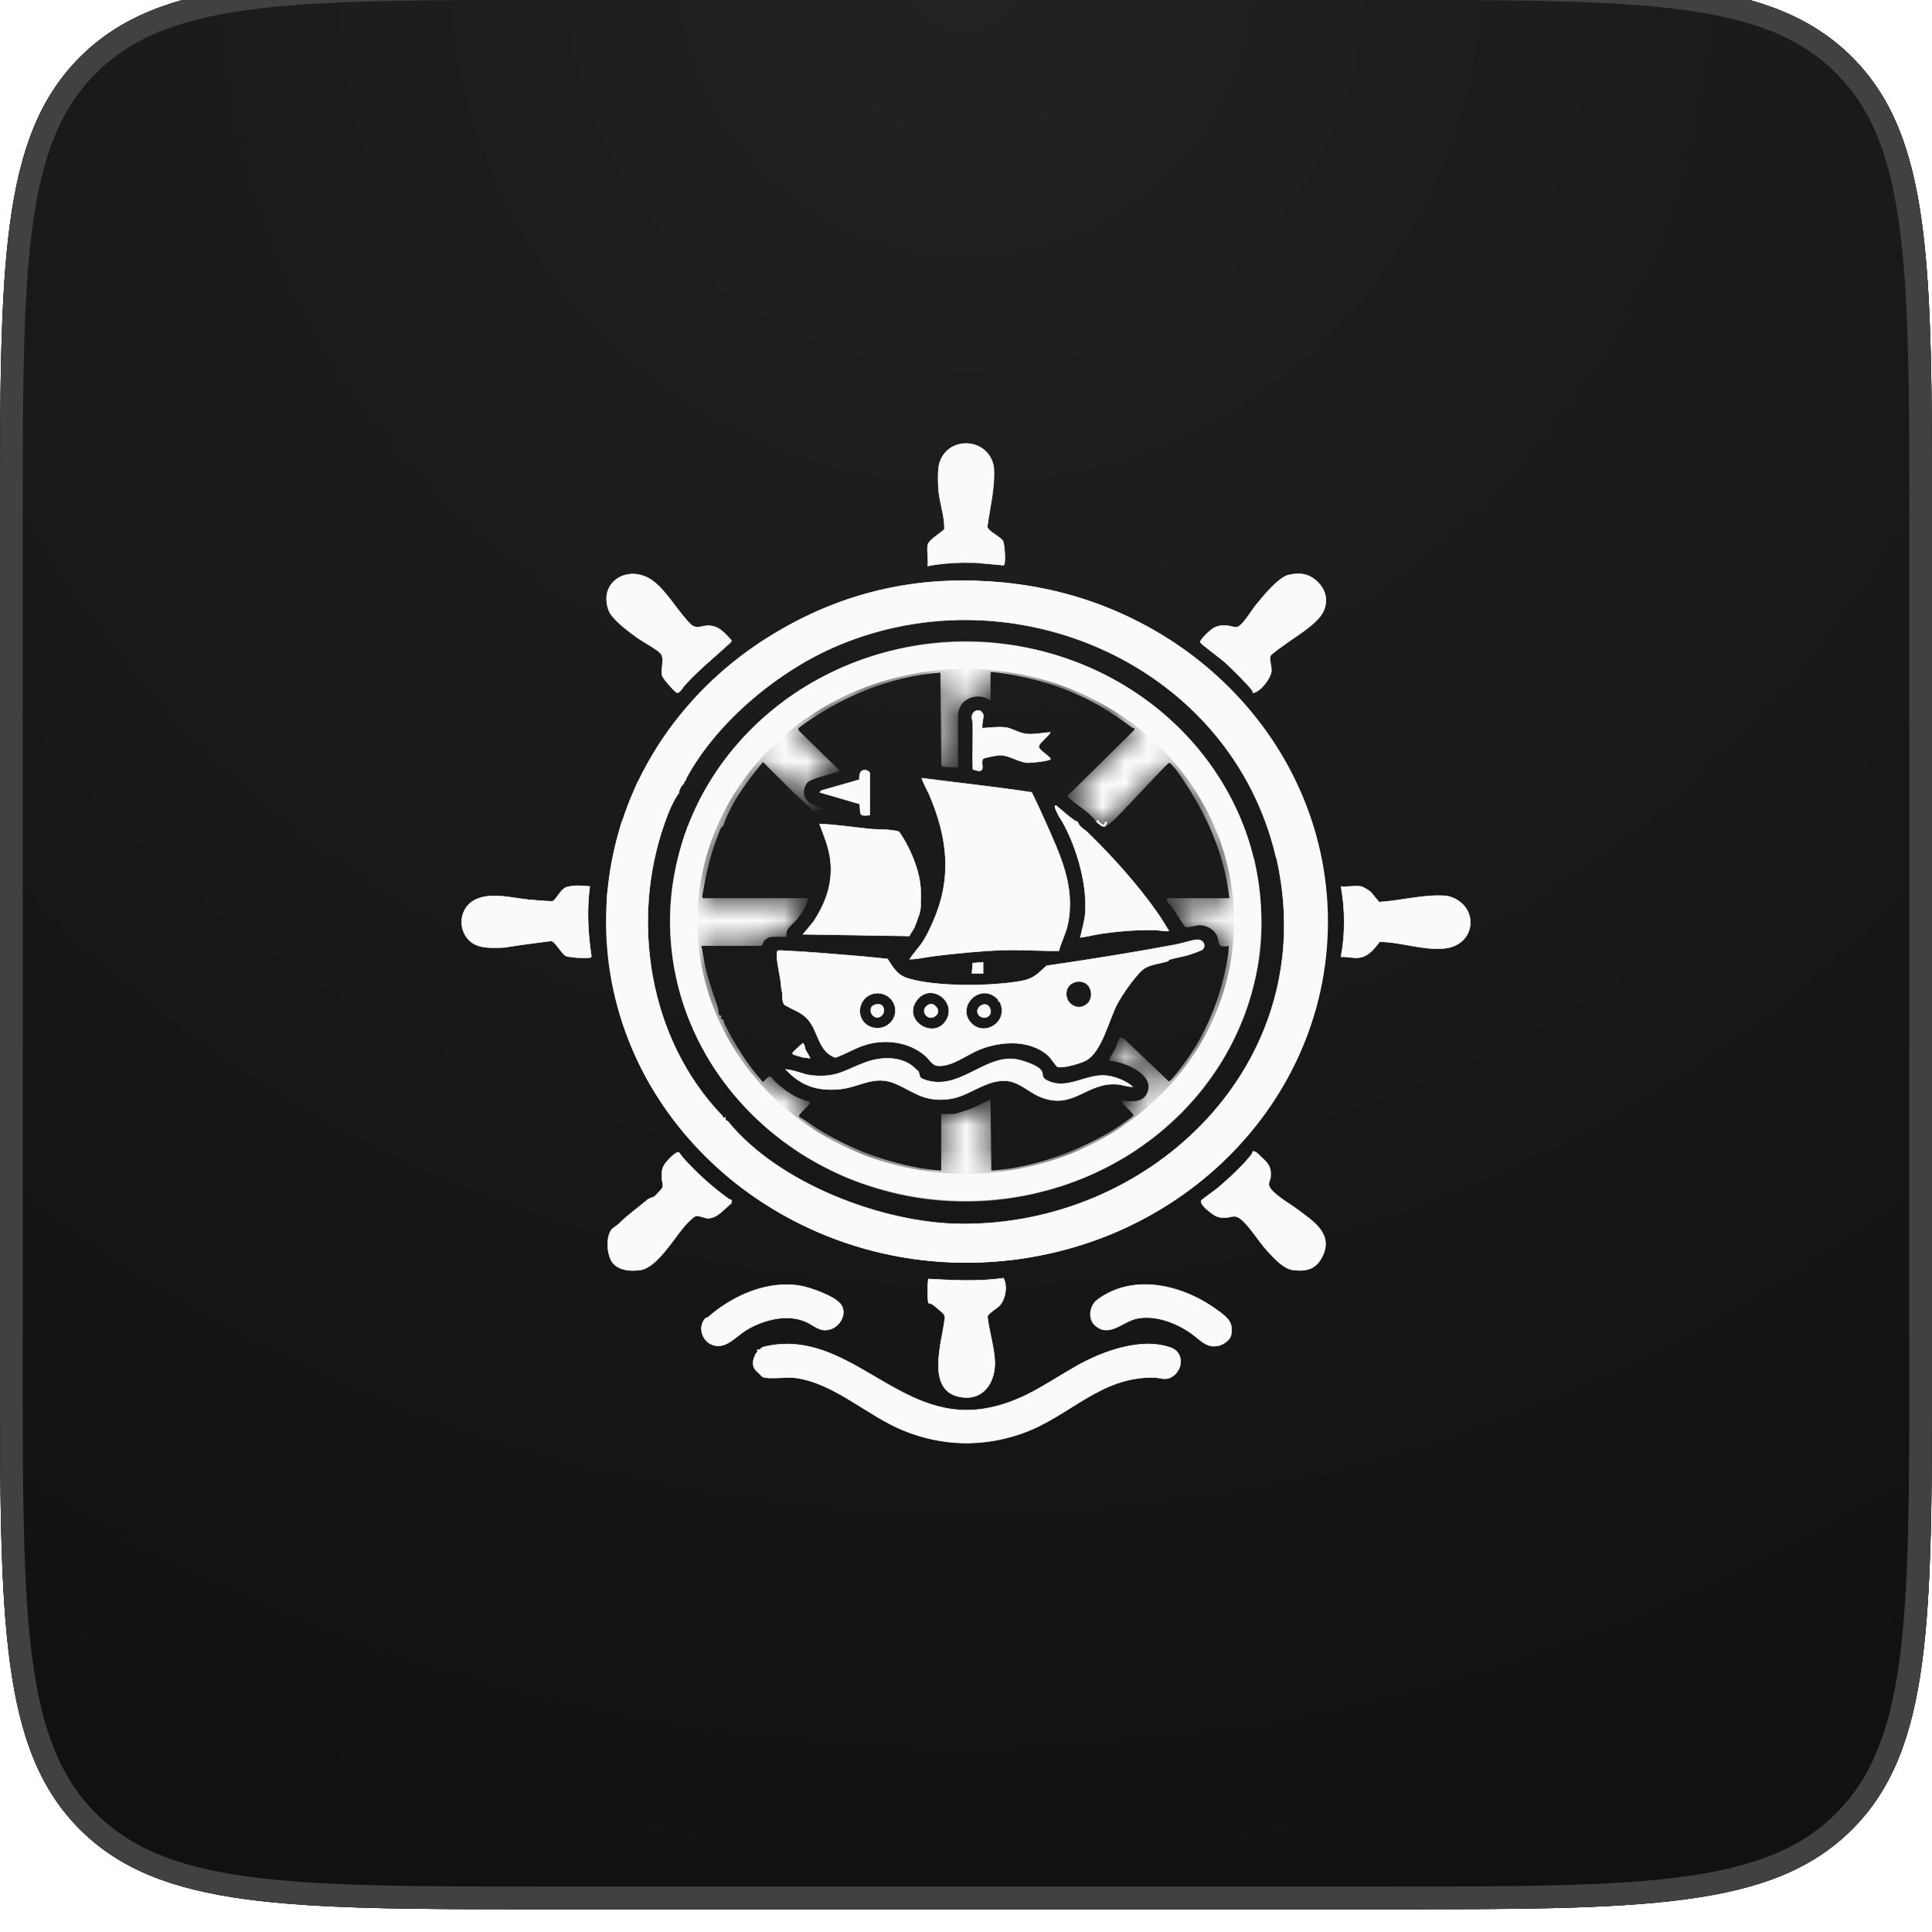 <svg width="85" height="85" viewBox="0 0 85 85" fill="none" xmlns="http://www.w3.org/2000/svg">
<g filter="url(#filter0_i_448_8062)">
<path d="M0 24C0 12.686 0 7.029 3.515 3.515C7.029 0 12.686 0 24 0H61C72.314 0 77.971 0 81.485 3.515C85 7.029 85 12.686 85 24V61C85 72.314 85 77.971 81.485 81.485C77.971 85 72.314 85 61 85H24C12.686 85 7.029 85 3.515 81.485C0 77.971 0 72.314 0 61V24Z" fill="#222222"/>
<path d="M0 24C0 12.686 0 7.029 3.515 3.515C7.029 0 12.686 0 24 0H61C72.314 0 77.971 0 81.485 3.515C85 7.029 85 12.686 85 24V61C85 72.314 85 77.971 81.485 81.485C77.971 85 72.314 85 61 85H24C12.686 85 7.029 85 3.515 81.485C0 77.971 0 72.314 0 61V24Z" fill="url(#paint0_radial_448_8062)"/>
<path d="M24 0.5H61C66.671 0.5 70.874 0.501 74.101 0.935C77.313 1.366 79.483 2.219 81.132 3.868C82.781 5.517 83.633 7.687 84.065 10.899C84.499 14.126 84.5 18.329 84.5 24V61C84.5 66.671 84.499 70.874 84.065 74.101C83.633 77.313 82.781 79.483 81.132 81.132C79.483 82.781 77.313 83.633 74.101 84.065C70.874 84.499 66.671 84.5 61 84.5H24C18.329 84.5 14.126 84.499 10.899 84.065C7.687 83.633 5.517 82.781 3.868 81.132C2.219 79.483 1.366 77.313 0.935 74.101C0.501 70.874 0.5 66.671 0.5 61V24C0.5 18.329 0.501 14.126 0.935 10.899C1.366 7.687 2.219 5.517 3.868 3.868C5.517 2.219 7.687 1.366 10.899 0.935C13.319 0.609 16.289 0.527 20.015 0.507L24 0.5Z" stroke="#414141"/>
<g style="mix-blend-mode:soft-light">
<path d="M40.066 26.706C43.031 26.278 46.553 26.731 49.277 27.989C52.738 29.586 55.501 32.437 57.107 35.854C57.111 35.861 57.112 35.872 57.113 35.886C57.114 35.9 57.114 35.916 57.116 35.932C57.119 35.948 57.124 35.964 57.136 35.978C57.146 35.99 57.16 35.998 57.18 36.003C57.179 36.013 57.179 36.023 57.18 36.033C57.181 36.054 57.191 36.072 57.2 36.084C57.204 36.09 57.209 36.096 57.212 36.1C57.215 36.104 57.216 36.107 57.217 36.108V36.109C57.243 36.215 57.279 36.281 57.313 36.334C57.348 36.386 57.38 36.424 57.4 36.476C57.411 36.502 57.422 36.539 57.434 36.578C57.447 36.616 57.46 36.658 57.474 36.696V36.697C57.479 36.71 57.482 36.73 57.487 36.755C57.492 36.781 57.498 36.811 57.51 36.843C57.683 37.32 57.894 37.917 57.949 38.416C57.951 38.431 57.951 38.446 57.95 38.461C57.949 38.477 57.948 38.494 57.948 38.51C57.949 38.542 57.958 38.573 57.985 38.601V38.671C57.984 38.693 57.982 38.716 57.98 38.736C57.979 38.756 57.979 38.776 57.982 38.791C57.986 38.807 57.995 38.821 58.011 38.829C58.023 38.834 58.039 38.835 58.059 38.831V39.04C58.061 39.07 58.067 39.168 58.074 39.258C58.078 39.304 58.082 39.348 58.086 39.382C58.088 39.399 58.089 39.413 58.091 39.424C58.092 39.43 58.093 39.434 58.094 39.438C58.094 39.44 58.095 39.441 58.096 39.443C58.096 39.444 58.096 39.447 58.098 39.449C58.1 39.451 58.103 39.453 58.104 39.454C58.106 39.454 58.108 39.454 58.109 39.455C58.112 39.455 58.115 39.456 58.118 39.456C58.124 39.456 58.133 39.454 58.141 39.454C58.149 39.453 58.157 39.453 58.164 39.453C58.166 39.453 58.167 39.453 58.169 39.453C58.171 39.497 58.172 39.543 58.171 39.588C58.17 39.637 58.168 39.687 58.169 39.736C58.169 39.754 58.169 39.772 58.168 39.791C58.167 39.811 58.165 39.831 58.166 39.85C58.168 39.887 58.177 39.924 58.205 39.958C58.204 39.975 58.205 39.993 58.205 40.01L58.206 40.065C58.204 40.12 58.192 40.223 58.196 40.306C58.198 40.348 58.205 40.386 58.219 40.413C58.226 40.426 58.236 40.437 58.249 40.443C58.258 40.447 58.268 40.447 58.279 40.445V40.649C58.265 40.671 58.253 40.702 58.245 40.736C58.236 40.771 58.231 40.809 58.231 40.844C58.232 40.879 58.238 40.912 58.253 40.934C58.261 40.945 58.272 40.953 58.285 40.958C58.295 40.96 58.304 40.958 58.315 40.956C58.325 41.349 58.32 41.75 58.315 42.144C58.28 42.141 58.257 42.148 58.243 42.169C58.229 42.19 58.23 42.221 58.235 42.251C58.241 42.281 58.251 42.315 58.261 42.344C58.265 42.359 58.27 42.373 58.273 42.384C58.277 42.396 58.279 42.406 58.279 42.413C58.281 42.436 58.281 42.461 58.28 42.485C58.28 42.505 58.279 42.525 58.279 42.545C58.257 42.542 58.24 42.544 58.227 42.549C58.211 42.557 58.205 42.57 58.202 42.585C58.2 42.6 58.2 42.617 58.202 42.633L58.206 42.685C58.199 42.902 58.179 43.111 58.169 43.328V43.682C58.148 43.678 58.131 43.679 58.118 43.688C58.102 43.699 58.094 43.718 58.091 43.738C58.087 43.758 58.088 43.783 58.09 43.807L58.096 43.879V43.948C58.073 43.97 58.064 43.994 58.06 44.019C58.059 44.032 58.059 44.046 58.059 44.059V44.098C58.032 44.824 57.736 45.799 57.346 46.748C56.956 47.696 56.473 48.617 56.075 49.236C50.69 57.609 38.798 59.024 31.496 52.264C28.54 49.528 26.942 46.221 26.743 42.172C26.738 42.061 26.722 41.59 26.716 41.138C26.712 40.912 26.711 40.691 26.715 40.521C26.717 40.436 26.719 40.365 26.724 40.312C26.726 40.286 26.729 40.264 26.731 40.248C26.733 40.24 26.734 40.234 26.735 40.229C26.737 40.224 26.738 40.221 26.738 40.22L26.74 40.222L26.741 40.215L26.851 39.334H26.852L26.852 39.333C26.968 38.632 27.146 37.872 27.362 37.143C27.383 37.147 27.399 37.147 27.412 37.142C27.428 37.136 27.436 37.123 27.44 37.11C27.445 37.097 27.446 37.082 27.447 37.068C27.449 37.053 27.451 37.038 27.455 37.025C27.511 36.855 27.564 36.68 27.621 36.512C27.747 36.146 27.898 35.771 28.064 35.406C28.078 35.377 28.097 35.347 28.12 35.315C28.143 35.283 28.169 35.248 28.192 35.212C28.239 35.142 28.28 35.064 28.281 34.975C28.295 34.97 28.307 34.966 28.315 34.958C28.325 34.948 28.332 34.936 28.336 34.924C28.34 34.913 28.342 34.901 28.345 34.891C28.347 34.881 28.35 34.872 28.354 34.865C28.386 34.803 28.427 34.744 28.464 34.682C31.007 30.403 35.099 27.425 40.066 26.706ZM56.14 38.705C54.165 30.299 44.681 26.087 36.844 29.405C34.259 30.499 31.556 32.73 30.203 35.219C30.192 35.24 30.186 35.262 30.182 35.282C30.177 35.302 30.173 35.318 30.167 35.33C30.166 35.33 30.165 35.332 30.162 35.335C30.159 35.338 30.154 35.341 30.149 35.345C30.14 35.353 30.127 35.363 30.116 35.376C30.105 35.388 30.095 35.402 30.09 35.42C30.085 35.437 30.085 35.455 30.091 35.476C30.066 35.489 30.041 35.51 30.018 35.536C29.993 35.564 29.97 35.6 29.949 35.636C29.909 35.709 29.879 35.79 29.872 35.846C29.871 35.854 29.872 35.862 29.873 35.868C29.873 35.872 29.873 35.876 29.873 35.878C29.595 36.258 29.408 36.736 29.249 37.18C27.707 41.5 28.545 46.727 31.765 50.077C31.783 50.095 31.792 50.113 31.799 50.128C31.802 50.136 31.805 50.142 31.808 50.149C31.81 50.155 31.814 50.162 31.817 50.167C31.821 50.173 31.826 50.178 31.834 50.181C31.841 50.184 31.849 50.183 31.858 50.182C31.873 50.18 31.893 50.171 31.921 50.16C31.914 50.192 31.912 50.218 31.916 50.238C31.921 50.262 31.933 50.278 31.947 50.29C31.961 50.301 31.979 50.309 31.994 50.318C32.01 50.327 32.025 50.336 32.037 50.351C33.14 51.711 34.843 52.829 36.699 53.61C38.556 54.391 40.568 54.836 42.289 54.849C50.436 54.912 57.605 48.212 56.359 39.805C56.306 39.446 56.256 39.169 56.177 38.814C56.171 38.789 56.162 38.768 56.155 38.749L56.14 38.705Z" fill="#FAFAFA" stroke="#FAFAFA" stroke-width="0.023"/>
<path d="M49.362 60.282C50.094 60.101 50.85 60.058 51.505 60.29C51.807 60.396 51.945 60.646 51.943 60.906C51.94 61.166 51.798 61.437 51.537 61.585C51.404 61.661 51.289 61.669 51.173 61.657C51.115 61.651 51.056 61.639 50.993 61.628C50.931 61.618 50.866 61.608 50.795 61.606C49.619 61.569 48.685 61.995 47.791 62.521C46.897 63.048 46.042 63.675 45.017 64.043C43.263 64.675 41.471 64.632 39.748 63.933C38.958 63.613 38.199 63.092 37.421 62.622C36.644 62.151 35.849 61.732 34.987 61.618C34.805 61.594 34.517 61.611 34.24 61.622C34.102 61.627 33.966 61.63 33.848 61.626C33.729 61.621 33.629 61.608 33.561 61.581C33.56 61.581 33.559 61.58 33.556 61.578C33.553 61.575 33.548 61.572 33.543 61.568C33.533 61.559 33.519 61.546 33.502 61.531C33.47 61.501 33.428 61.462 33.387 61.421C33.346 61.381 33.304 61.34 33.272 61.307C33.256 61.291 33.242 61.276 33.232 61.265C33.221 61.253 33.215 61.245 33.213 61.242C33.141 61.121 33.123 61.017 33.135 60.915C33.147 60.811 33.188 60.707 33.237 60.584C33.245 60.564 33.264 60.546 33.283 60.527C33.302 60.508 33.323 60.487 33.329 60.459H33.33C33.332 60.45 33.33 60.44 33.327 60.43C33.325 60.42 33.32 60.41 33.316 60.401C33.312 60.392 33.309 60.386 33.306 60.38C33.307 60.38 33.309 60.38 33.311 60.38C33.319 60.381 33.331 60.382 33.343 60.383C33.355 60.385 33.368 60.386 33.38 60.386C33.392 60.386 33.405 60.384 33.415 60.38C33.427 60.376 33.438 60.367 33.447 60.357C33.458 60.347 33.468 60.334 33.483 60.322C33.511 60.297 33.553 60.268 33.622 60.252C35.463 59.817 36.925 60.648 38.404 61.515C39.883 62.382 41.378 63.285 43.279 62.981C44.914 62.72 45.986 61.882 47.361 61.1C47.921 60.782 48.629 60.463 49.362 60.282Z" fill="#FAFAFA" stroke="#FAFAFA" stroke-width="0.023"/>
<path d="M55.236 51.685C55.282 51.706 55.324 51.742 55.363 51.781C55.394 51.812 55.427 51.846 55.458 51.877H55.455L55.478 51.896C55.633 52.032 55.749 52.146 55.822 52.282C55.894 52.417 55.922 52.575 55.898 52.8C55.892 52.856 55.87 52.909 55.852 52.963C55.834 53.017 55.819 53.071 55.825 53.128C55.829 53.171 55.848 53.217 55.877 53.263C55.907 53.31 55.947 53.358 55.995 53.408C56.09 53.506 56.218 53.609 56.352 53.708C56.486 53.806 56.627 53.9 56.751 53.983C56.876 54.066 56.982 54.136 57.047 54.186C57.386 54.443 57.789 54.707 58.049 55.033C58.179 55.195 58.274 55.372 58.307 55.57C58.34 55.767 58.313 55.986 58.199 56.233C58.062 56.527 57.891 56.706 57.677 56.802C57.462 56.899 57.202 56.913 56.885 56.873C56.673 56.845 56.457 56.708 56.257 56.538C56.058 56.367 55.877 56.165 55.735 56.008C55.563 55.82 55.371 55.551 55.176 55.294C54.982 55.036 54.785 54.789 54.604 54.644C54.528 54.584 54.465 54.548 54.407 54.53C54.348 54.511 54.296 54.51 54.243 54.516C54.192 54.522 54.139 54.535 54.08 54.547C54.021 54.559 53.955 54.57 53.874 54.571C53.73 54.572 53.625 54.554 53.53 54.515C53.434 54.477 53.347 54.416 53.24 54.331C53.185 54.288 53.066 54.194 52.972 54.091C52.925 54.04 52.885 53.987 52.863 53.939C52.84 53.89 52.837 53.848 52.857 53.815C52.858 53.813 52.862 53.81 52.868 53.804C52.873 53.799 52.881 53.792 52.89 53.784C52.909 53.768 52.934 53.747 52.964 53.724C53.025 53.678 53.104 53.619 53.185 53.559C53.347 53.44 53.521 53.314 53.578 53.266C54.046 52.869 54.722 52.251 55.076 51.774C55.092 51.752 55.099 51.729 55.104 51.709C55.105 51.705 55.106 51.7 55.107 51.696C55.108 51.691 55.109 51.687 55.11 51.683C55.112 51.675 55.113 51.669 55.116 51.665C55.118 51.66 55.12 51.657 55.123 51.656C55.127 51.654 55.133 51.653 55.142 51.654C55.16 51.655 55.19 51.664 55.236 51.685Z" fill="#FAFAFA" stroke="#FAFAFA" stroke-width="0.023"/>
<path d="M59.785 39.989L59.883 40.001H59.884L59.964 40.032C59.999 40.049 60.039 40.07 60.08 40.093C60.16 40.139 60.238 40.19 60.271 40.218C60.337 40.275 60.404 40.358 60.472 40.445C60.54 40.53 60.608 40.619 60.674 40.685L60.67 40.689L60.683 40.688C61.18 40.658 61.679 40.568 62.178 40.497C62.677 40.427 63.176 40.374 63.678 40.42V40.421C64.39 40.592 64.72 41.138 64.687 41.656C64.653 42.173 64.257 42.664 63.513 42.728C63.051 42.767 62.579 42.696 62.107 42.614C61.635 42.531 61.162 42.437 60.7 42.434V42.426L60.691 42.439C60.455 42.752 60.192 43.09 59.776 43.133C59.645 43.147 59.514 43.134 59.383 43.119C59.257 43.105 59.129 43.089 59 43.094C59.191 42.075 59.18 41.02 59 40.002C59.132 40.017 59.29 40.006 59.444 39.996C59.564 39.989 59.682 39.983 59.785 39.989Z" fill="#FAFAFA" stroke="#FAFAFA" stroke-width="0.023"/>
<path d="M44.15 57.234C44.24 57.402 44.264 57.632 44.231 57.856C44.198 58.083 44.107 58.302 43.974 58.443C43.948 58.471 43.904 58.507 43.851 58.547C43.799 58.586 43.738 58.629 43.681 58.673C43.623 58.717 43.567 58.762 43.524 58.805C43.503 58.826 43.484 58.846 43.471 58.866C43.457 58.886 43.447 58.906 43.443 58.925H43.442L43.443 58.929C43.48 59.238 43.55 59.561 43.616 59.882C43.682 60.203 43.744 60.523 43.764 60.83C43.795 61.325 43.663 61.794 43.389 62.105C43.115 62.415 42.698 62.57 42.156 62.44C41.799 62.355 41.578 62.158 41.448 61.895C41.318 61.633 41.279 61.303 41.289 60.952C41.298 60.601 41.356 60.229 41.419 59.883C41.45 59.71 41.483 59.543 41.511 59.388L41.576 58.966V58.963C41.567 58.883 41.53 58.823 41.476 58.767C41.452 58.74 41.352 58.653 41.252 58.568C41.151 58.484 41.047 58.4 41.016 58.38C40.982 58.359 40.944 58.353 40.913 58.349C40.897 58.346 40.884 58.344 40.873 58.34C40.862 58.336 40.855 58.331 40.851 58.325C40.849 58.321 40.846 58.312 40.843 58.301C40.84 58.289 40.837 58.275 40.835 58.258C40.83 58.224 40.825 58.179 40.822 58.129C40.816 58.028 40.813 57.902 40.813 57.777C40.814 57.653 40.818 57.529 40.825 57.435C40.829 57.387 40.833 57.347 40.839 57.317C40.841 57.303 40.845 57.291 40.847 57.282C40.849 57.277 40.851 57.273 40.852 57.27C41.952 57.33 43.051 57.39 44.15 57.234Z" fill="#FAFAFA" stroke="#FAFAFA" stroke-width="0.023"/>
<path d="M29.87 51.7C29.99 51.871 30.133 52.036 30.277 52.186C30.855 52.79 31.381 53.256 32.059 53.746C32.084 53.764 32.11 53.772 32.131 53.779C32.141 53.782 32.15 53.785 32.158 53.788C32.166 53.791 32.172 53.794 32.177 53.797C32.182 53.801 32.186 53.805 32.188 53.811C32.191 53.817 32.192 53.825 32.192 53.836C32.191 53.86 32.183 53.895 32.166 53.948C32.091 54.005 32.016 54.076 31.939 54.147C31.861 54.219 31.782 54.293 31.699 54.36C31.533 54.494 31.354 54.598 31.148 54.597C31.116 54.597 31.077 54.59 31.034 54.58C30.991 54.569 30.944 54.555 30.897 54.541C30.85 54.528 30.803 54.514 30.759 54.505C30.714 54.496 30.672 54.491 30.635 54.495C30.618 54.496 30.599 54.504 30.578 54.515C30.557 54.526 30.534 54.541 30.509 54.559C30.461 54.595 30.408 54.643 30.355 54.694C30.25 54.795 30.148 54.908 30.102 54.961C29.988 55.093 29.856 55.272 29.71 55.468C29.564 55.664 29.404 55.878 29.236 56.078C29.068 56.278 28.892 56.464 28.713 56.607C28.534 56.75 28.352 56.848 28.174 56.873C27.774 56.931 27.317 56.906 27.014 56.623C26.936 56.549 26.872 56.437 26.826 56.304C26.779 56.172 26.75 56.019 26.74 55.865C26.73 55.711 26.74 55.556 26.77 55.419C26.8 55.282 26.851 55.163 26.922 55.081C26.952 55.047 27.002 55.012 27.055 54.976C27.108 54.94 27.164 54.903 27.202 54.866C27.619 54.451 28.004 54.189 28.444 53.818C28.516 53.757 28.576 53.728 28.633 53.708C28.689 53.687 28.744 53.672 28.802 53.638C28.804 53.637 28.807 53.634 28.81 53.631C28.814 53.628 28.818 53.624 28.823 53.619C28.833 53.609 28.846 53.595 28.861 53.58C28.891 53.548 28.93 53.507 28.968 53.465C29.005 53.424 29.043 53.382 29.072 53.349C29.086 53.333 29.099 53.319 29.108 53.308C29.113 53.303 29.117 53.298 29.12 53.294C29.122 53.291 29.124 53.288 29.126 53.286C29.17 53.209 29.17 53.142 29.159 53.076C29.153 53.043 29.145 53.01 29.138 52.978C29.131 52.945 29.125 52.911 29.125 52.876C29.121 52.732 29.114 52.619 29.131 52.512C29.147 52.406 29.184 52.304 29.27 52.185C29.308 52.132 29.43 51.991 29.557 51.873C29.621 51.815 29.686 51.762 29.743 51.729C29.771 51.712 29.798 51.702 29.82 51.697C29.841 51.692 29.857 51.693 29.87 51.7Z" fill="#FAFAFA" stroke="#FAFAFA" stroke-width="0.023"/>
<path d="M24.974 40.019C25.284 39.94 25.631 39.968 25.948 40C25.811 41.024 25.865 42.064 26.019 43.082C26.012 43.101 26.003 43.111 25.99 43.117C25.977 43.124 25.961 43.128 25.941 43.132C25.851 43.147 25.631 43.147 25.411 43.133C25.302 43.126 25.192 43.115 25.101 43.102C25.009 43.09 24.934 43.074 24.895 43.057C24.853 43.038 24.803 42.99 24.748 42.927C24.693 42.863 24.634 42.785 24.575 42.709C24.517 42.633 24.459 42.558 24.405 42.501C24.379 42.472 24.352 42.449 24.327 42.431C24.303 42.413 24.279 42.401 24.256 42.398V42.397L24.253 42.398C23.619 42.476 22.983 42.559 22.353 42.658C22.268 42.672 22.232 42.679 22.194 42.683C22.155 42.687 22.115 42.688 22.023 42.69C21.752 42.695 21.475 42.705 21.22 42.656C20.965 42.607 20.733 42.498 20.552 42.268C20.141 41.745 20.268 40.949 20.848 40.617C21.221 40.403 21.686 40.392 22.164 40.438C22.403 40.462 22.645 40.5 22.879 40.534C22.996 40.551 23.112 40.567 23.225 40.58L23.552 40.607C23.657 40.616 23.7 40.621 23.722 40.624C23.733 40.625 23.739 40.626 23.744 40.626C23.75 40.626 23.755 40.626 23.763 40.625C23.779 40.624 23.804 40.627 23.83 40.63C23.855 40.633 23.882 40.635 23.902 40.634V40.635C24.058 40.646 24.031 40.648 24.137 40.648C24.16 40.648 24.187 40.65 24.214 40.652C24.241 40.654 24.269 40.656 24.293 40.653C24.325 40.65 24.343 40.643 24.352 40.634C24.357 40.629 24.359 40.624 24.36 40.619V40.618C24.411 40.572 24.458 40.517 24.502 40.458C24.548 40.398 24.59 40.335 24.637 40.275C24.729 40.157 24.83 40.055 24.973 40.019H24.974Z" fill="#FAFAFA" stroke="#FAFAFA" stroke-width="0.023"/>
<path d="M48.282 58.182C49.926 56.966 52.148 57.572 53.65 58.71L53.662 58.719V58.718C53.845 58.857 53.993 58.977 54.084 59.126C54.177 59.276 54.213 59.457 54.166 59.718C54.146 59.832 54.068 59.937 53.966 60.021C53.865 60.105 53.742 60.168 53.635 60.197C53.362 60.27 53.151 60.203 52.959 60.083C52.863 60.023 52.772 59.95 52.679 59.874C52.587 59.798 52.493 59.719 52.393 59.65C51.733 59.194 50.812 58.833 49.997 59.014C49.84 59.049 49.685 59.121 49.533 59.199C49.38 59.277 49.228 59.362 49.077 59.425C48.925 59.487 48.774 59.527 48.623 59.515C48.473 59.504 48.321 59.441 48.166 59.298C48.008 59.15 47.953 58.933 47.98 58.721C48.007 58.51 48.116 58.305 48.282 58.182Z" fill="#FAFAFA" stroke="#FAFAFA" stroke-width="0.023"/>
<path d="M31.154 58.951C32.216 58.015 33.755 57.322 35.206 57.569C35.428 57.607 35.817 57.723 36.181 57.877C36.364 57.953 36.54 58.04 36.686 58.13C36.832 58.221 36.947 58.316 37.009 58.41L37.016 58.419C37.132 58.601 37.126 58.817 37.045 59.008C36.962 59.203 36.8 59.371 36.612 59.451C36.352 59.56 36.157 59.523 35.972 59.436C35.88 59.393 35.79 59.337 35.696 59.281C35.602 59.225 35.503 59.169 35.393 59.126C34.576 58.8 33.553 59.076 32.83 59.519C32.707 59.594 32.586 59.689 32.465 59.785C32.343 59.88 32.221 59.976 32.094 60.053C31.842 60.207 31.575 60.284 31.269 60.134C31.066 60.035 30.928 59.838 30.88 59.623C30.831 59.409 30.873 59.179 31.026 59.011C31.041 58.995 31.061 58.988 31.085 58.981C31.107 58.975 31.133 58.969 31.154 58.951Z" fill="#FAFAFA" stroke="#FAFAFA" stroke-width="0.023"/>
<path d="M56.702 26.295C56.966 26.234 57.2 26.225 57.413 26.279C57.627 26.333 57.82 26.449 58.004 26.64L58.013 26.649C58.352 27.008 58.436 27.482 58.202 27.937C58.072 28.189 57.792 28.442 57.487 28.675C57.334 28.791 57.175 28.901 57.026 29.004C56.877 29.106 56.737 29.201 56.623 29.284C56.559 29.331 56.39 29.448 56.233 29.564C56.154 29.622 56.077 29.682 56.017 29.731C55.987 29.756 55.96 29.778 55.94 29.798C55.92 29.817 55.904 29.834 55.897 29.847C55.877 29.882 55.871 29.929 55.872 29.981C55.874 30.034 55.883 30.094 55.894 30.156C55.915 30.281 55.944 30.413 55.936 30.515C55.924 30.676 55.812 30.893 55.663 31.082C55.59 31.176 55.507 31.263 55.424 31.331C55.341 31.399 55.259 31.448 55.184 31.468C55.151 31.478 55.133 31.479 55.123 31.477C55.119 31.476 55.117 31.474 55.117 31.473C55.116 31.472 55.115 31.47 55.115 31.466C55.114 31.461 55.114 31.456 55.115 31.45C55.115 31.444 55.116 31.437 55.116 31.429C55.115 31.415 55.112 31.398 55.101 31.383C54.86 31.066 54.244 30.469 53.937 30.177C53.859 30.103 53.58 29.889 53.319 29.685C53.188 29.584 53.062 29.484 52.967 29.406C52.92 29.367 52.88 29.334 52.852 29.307C52.838 29.294 52.826 29.283 52.819 29.274C52.815 29.27 52.812 29.266 52.81 29.263C52.809 29.262 52.808 29.26 52.808 29.259V29.238C52.81 29.23 52.813 29.221 52.818 29.21C52.827 29.188 52.842 29.162 52.863 29.134C52.903 29.077 52.962 29.011 53.026 28.946C53.153 28.817 53.297 28.693 53.353 28.659C53.461 28.593 53.556 28.556 53.655 28.538C53.754 28.519 53.858 28.52 53.985 28.527C54.045 28.531 54.12 28.549 54.194 28.566C54.267 28.583 54.339 28.6 54.39 28.597C54.423 28.596 54.458 28.582 54.493 28.56C54.529 28.538 54.567 28.508 54.606 28.471C54.683 28.398 54.764 28.299 54.842 28.196C54.92 28.093 54.995 27.983 55.061 27.888C55.127 27.793 55.182 27.712 55.221 27.664C55.378 27.47 55.631 27.154 55.904 26.874C56.04 26.733 56.181 26.602 56.318 26.499C56.454 26.396 56.585 26.321 56.702 26.295Z" fill="#FAFAFA" stroke="#FAFAFA" stroke-width="0.023"/>
<path d="M41.329 21.389C41.685 20.177 43.395 20.25 43.695 21.427L43.72 21.544C43.752 21.987 43.711 22.425 43.647 22.862C43.614 23.08 43.577 23.299 43.539 23.517C43.502 23.735 43.466 23.953 43.436 24.171H43.435L43.436 24.174C43.438 24.2 43.451 24.227 43.47 24.253C43.489 24.28 43.514 24.308 43.544 24.335C43.605 24.39 43.684 24.448 43.765 24.504C43.846 24.561 43.928 24.617 43.995 24.67C44.029 24.696 44.058 24.722 44.081 24.745C44.105 24.769 44.121 24.792 44.13 24.812C44.138 24.83 44.146 24.859 44.154 24.898C44.162 24.936 44.17 24.984 44.177 25.036C44.191 25.141 44.202 25.267 44.207 25.389C44.212 25.511 44.211 25.63 44.202 25.719C44.198 25.764 44.191 25.801 44.182 25.827C44.177 25.84 44.173 25.851 44.168 25.858C44.164 25.864 44.159 25.866 44.155 25.867L42.917 25.755L42.385 25.75C41.859 25.757 41.339 25.799 40.819 25.901C40.834 25.763 40.824 25.601 40.814 25.442C40.803 25.276 40.794 25.113 40.818 24.982L40.826 24.984L40.819 24.976C40.83 24.92 40.869 24.861 40.924 24.801C40.981 24.739 41.055 24.677 41.133 24.616C41.211 24.554 41.294 24.495 41.367 24.439C41.441 24.383 41.506 24.331 41.549 24.283L41.552 24.285V24.276C41.557 23.994 41.506 23.712 41.447 23.431C41.389 23.15 41.322 22.871 41.295 22.595C41.281 22.452 41.27 22.216 41.273 21.983C41.275 21.749 41.291 21.519 41.329 21.389Z" fill="#FAFAFA" stroke="#FAFAFA" stroke-width="0.023"/>
<path d="M27.181 26.44C27.57 26.195 28.127 26.173 28.627 26.492L28.727 26.561C29.043 26.795 29.322 27.141 29.594 27.499C29.866 27.856 30.133 28.226 30.427 28.505L30.429 28.507C30.555 28.591 30.664 28.599 30.773 28.585C30.827 28.578 30.881 28.565 30.936 28.554C30.992 28.542 31.05 28.532 31.113 28.529C31.599 28.505 31.871 28.837 32.178 29.17C32.185 29.198 32.169 29.23 32.14 29.263C32.111 29.296 32.073 29.325 32.046 29.35C31.361 29.977 30.764 30.45 30.12 31.152C30.096 31.178 30.068 31.218 30.038 31.26C30.009 31.302 29.977 31.348 29.944 31.386C29.91 31.424 29.875 31.454 29.841 31.468C29.825 31.474 29.808 31.477 29.791 31.475C29.775 31.473 29.759 31.465 29.742 31.452C29.681 31.404 29.536 31.254 29.403 31.1C29.336 31.023 29.273 30.944 29.224 30.877C29.2 30.843 29.179 30.812 29.163 30.786C29.148 30.76 29.137 30.739 29.133 30.724C29.115 30.652 29.113 30.572 29.118 30.488C29.122 30.405 29.133 30.318 29.141 30.232C29.149 30.147 29.156 30.062 29.15 29.984C29.144 29.907 29.126 29.835 29.086 29.775C29.055 29.729 28.989 29.672 28.905 29.61C28.82 29.549 28.716 29.482 28.609 29.415C28.395 29.282 28.17 29.151 28.06 29.073C27.882 28.946 27.6 28.742 27.344 28.52C27.216 28.41 27.095 28.294 26.997 28.182C26.898 28.07 26.822 27.961 26.786 27.864C26.543 27.222 26.767 26.703 27.181 26.44Z" fill="#FAFAFA" stroke="#FAFAFA" stroke-width="0.023"/>
<mask id="path-15-inside-1_448_8062" fill="white">
<path d="M31.056 35.774C31.112 35.736 31.514 35.017 31.608 34.885C36.021 28.664 44.573 27.382 50.663 32.021C52.73 33.595 54.511 36.104 55.095 38.66C55.109 38.721 55.099 38.788 55.176 38.817C55.482 40.37 55.61 41.992 55.32 43.561C53.829 51.615 44.99 55.867 37.488 52.894C32.358 50.86 28.859 45.697 29.59 40.045C29.695 39.239 30.026 38.473 30.14 37.717C30.141 37.705 30.138 37.693 30.14 37.681C30.217 37.69 30.223 37.685 30.213 37.608C30.221 37.6 30.248 37.422 30.249 37.387C30.342 37.398 30.32 37.332 30.341 37.279C30.428 37.059 30.518 36.833 30.616 36.618C30.655 36.533 30.691 36.437 30.726 36.361C30.745 36.321 30.776 36.264 30.799 36.215C30.819 36.173 30.833 36.109 30.836 36.105C30.851 36.083 30.886 36.138 30.946 35.958C30.959 35.919 30.969 35.895 30.982 35.848C31.052 35.86 31.068 35.844 31.055 35.775L31.056 35.774ZM48.248 37.167C48.069 36.789 47.367 36.401 47.062 36.098C47.037 36.074 46.988 36.068 47.002 36.015L49.923 33.127C49.978 32.996 49.88 33.034 49.812 32.984C49.345 32.639 48.888 32.316 48.382 32.029C46.907 31.19 45.326 30.731 43.639 30.54C43.609 30.526 43.556 30.574 43.556 30.588V31.779C43.106 31.471 42.395 31.628 42.191 32.156C42.179 32.187 42.126 32.37 42.126 32.384V34.748C41.947 34.728 41.691 34.741 41.521 34.712C41.48 34.704 41.447 34.699 41.435 34.652L41.394 30.569C39.103 30.734 36.917 31.668 35.094 33.03L35.123 33.156L36.884 34.878C36.898 34.955 36.871 34.92 36.834 34.935C36.542 35.052 35.613 35.231 35.47 35.458C35.256 35.798 35.312 36.179 35.673 36.381L36.261 36.617C36.154 36.578 35.807 36.671 35.748 36.638C35.705 36.615 35.694 36.547 35.662 36.52C35.086 36.035 34.551 35.46 34.023 34.951C33.868 34.802 33.724 34.64 33.567 34.492C32.861 35.339 32.148 36.298 31.79 37.35H31.753C31.721 37.344 31.726 37.371 31.717 37.387C31.641 37.519 31.537 37.818 31.479 37.974C31.19 38.765 31.019 39.586 30.875 40.416C30.859 40.455 30.9 40.539 30.929 40.539H35.529C35.474 40.845 35.244 41.178 35.052 41.426C34.941 41.57 34.669 41.778 34.604 41.941C34.57 42.024 34.585 42.18 34.576 42.189C34.551 42.215 34.002 42.166 33.849 42.212C33.797 42.228 33.637 42.333 33.606 42.373C33.544 42.455 33.573 42.592 33.422 42.592H30.837C30.899 42.884 30.93 43.187 30.995 43.479C31.136 44.121 31.345 44.69 31.552 45.304C31.586 45.406 31.58 45.57 31.614 45.646C31.64 45.705 31.704 45.699 31.714 45.713C31.73 45.736 31.679 45.786 31.687 45.812C31.689 45.819 31.797 45.869 31.814 45.903C31.839 45.952 31.83 46.013 31.856 46.063C32.327 46.988 32.867 47.87 33.569 48.639C33.636 48.583 33.808 48.363 33.895 48.385C33.91 48.39 34.072 48.587 34.114 48.625C34.539 49.013 35.026 49.361 35.603 49.483C35.675 49.583 35.059 50.014 35.131 50.137C35.142 50.156 35.387 50.297 35.429 50.326C36.446 51.049 37.619 51.623 38.821 52.001C39.658 52.265 40.554 52.472 41.431 52.525V50.032H41.963C42.036 50.032 42.508 49.877 42.613 49.84C42.94 49.724 43.241 49.549 43.557 49.41L43.593 52.525C44.46 52.475 45.324 52.282 46.152 52.023C47.315 51.66 48.652 51.021 49.631 50.297C49.693 50.251 49.899 50.126 49.893 50.058C49.883 49.95 49.311 49.51 49.385 49.446C49.757 49.486 50.258 49.539 50.462 49.149C50.658 48.775 50.522 48.474 50.228 48.218C49.872 47.908 49.302 47.695 48.835 47.65C48.79 47.607 49.059 47.204 49.098 47.126C49.253 46.817 49.194 46.453 49.575 46.844L51.418 48.605C51.58 48.581 52.323 47.523 52.45 47.325C53.295 46.003 53.821 44.543 54.054 42.999C54.063 42.943 54.091 42.606 54.077 42.592C53.49 42.699 53.715 42.456 53.541 42.12C53.404 41.853 53.068 41.683 52.776 41.684C52.65 41.684 52.236 41.804 52.171 41.77C52.106 41.735 51.672 41.024 51.578 40.892C51.534 40.83 51.29 40.618 51.364 40.54H54.114C53.909 38.66 53.14 36.879 52.09 35.323C51.907 35.051 51.704 34.737 51.457 34.526C51.352 34.543 50.241 35.765 50.067 35.943C49.693 36.323 49.088 37.015 48.696 37.313C48.545 37.428 48.574 37.353 48.432 37.313C48.429 37.221 48.373 37.194 48.285 37.204C48.278 37.185 48.252 37.175 48.249 37.167H48.248Z"/>
</mask>
<path d="M31.056 35.774C31.112 35.736 31.514 35.017 31.608 34.885C36.021 28.664 44.573 27.382 50.663 32.021C52.73 33.595 54.511 36.104 55.095 38.66C55.109 38.721 55.099 38.788 55.176 38.817C55.482 40.37 55.61 41.992 55.32 43.561C53.829 51.615 44.99 55.867 37.488 52.894C32.358 50.86 28.859 45.697 29.59 40.045C29.695 39.239 30.026 38.473 30.14 37.717C30.141 37.705 30.138 37.693 30.14 37.681C30.217 37.69 30.223 37.685 30.213 37.608C30.221 37.6 30.248 37.422 30.249 37.387C30.342 37.398 30.32 37.332 30.341 37.279C30.428 37.059 30.518 36.833 30.616 36.618C30.655 36.533 30.691 36.437 30.726 36.361C30.745 36.321 30.776 36.264 30.799 36.215C30.819 36.173 30.833 36.109 30.836 36.105C30.851 36.083 30.886 36.138 30.946 35.958C30.959 35.919 30.969 35.895 30.982 35.848C31.052 35.86 31.068 35.844 31.055 35.775L31.056 35.774ZM48.248 37.167C48.069 36.789 47.367 36.401 47.062 36.098C47.037 36.074 46.988 36.068 47.002 36.015L49.923 33.127C49.978 32.996 49.88 33.034 49.812 32.984C49.345 32.639 48.888 32.316 48.382 32.029C46.907 31.19 45.326 30.731 43.639 30.54C43.609 30.526 43.556 30.574 43.556 30.588V31.779C43.106 31.471 42.395 31.628 42.191 32.156C42.179 32.187 42.126 32.37 42.126 32.384V34.748C41.947 34.728 41.691 34.741 41.521 34.712C41.48 34.704 41.447 34.699 41.435 34.652L41.394 30.569C39.103 30.734 36.917 31.668 35.094 33.03L35.123 33.156L36.884 34.878C36.898 34.955 36.871 34.92 36.834 34.935C36.542 35.052 35.613 35.231 35.47 35.458C35.256 35.798 35.312 36.179 35.673 36.381L36.261 36.617C36.154 36.578 35.807 36.671 35.748 36.638C35.705 36.615 35.694 36.547 35.662 36.52C35.086 36.035 34.551 35.46 34.023 34.951C33.868 34.802 33.724 34.64 33.567 34.492C32.861 35.339 32.148 36.298 31.79 37.35H31.753C31.721 37.344 31.726 37.371 31.717 37.387C31.641 37.519 31.537 37.818 31.479 37.974C31.19 38.765 31.019 39.586 30.875 40.416C30.859 40.455 30.9 40.539 30.929 40.539H35.529C35.474 40.845 35.244 41.178 35.052 41.426C34.941 41.57 34.669 41.778 34.604 41.941C34.57 42.024 34.585 42.18 34.576 42.189C34.551 42.215 34.002 42.166 33.849 42.212C33.797 42.228 33.637 42.333 33.606 42.373C33.544 42.455 33.573 42.592 33.422 42.592H30.837C30.899 42.884 30.93 43.187 30.995 43.479C31.136 44.121 31.345 44.69 31.552 45.304C31.586 45.406 31.58 45.57 31.614 45.646C31.64 45.705 31.704 45.699 31.714 45.713C31.73 45.736 31.679 45.786 31.687 45.812C31.689 45.819 31.797 45.869 31.814 45.903C31.839 45.952 31.83 46.013 31.856 46.063C32.327 46.988 32.867 47.87 33.569 48.639C33.636 48.583 33.808 48.363 33.895 48.385C33.91 48.39 34.072 48.587 34.114 48.625C34.539 49.013 35.026 49.361 35.603 49.483C35.675 49.583 35.059 50.014 35.131 50.137C35.142 50.156 35.387 50.297 35.429 50.326C36.446 51.049 37.619 51.623 38.821 52.001C39.658 52.265 40.554 52.472 41.431 52.525V50.032H41.963C42.036 50.032 42.508 49.877 42.613 49.84C42.94 49.724 43.241 49.549 43.557 49.41L43.593 52.525C44.46 52.475 45.324 52.282 46.152 52.023C47.315 51.66 48.652 51.021 49.631 50.297C49.693 50.251 49.899 50.126 49.893 50.058C49.883 49.95 49.311 49.51 49.385 49.446C49.757 49.486 50.258 49.539 50.462 49.149C50.658 48.775 50.522 48.474 50.228 48.218C49.872 47.908 49.302 47.695 48.835 47.65C48.79 47.607 49.059 47.204 49.098 47.126C49.253 46.817 49.194 46.453 49.575 46.844L51.418 48.605C51.58 48.581 52.323 47.523 52.45 47.325C53.295 46.003 53.821 44.543 54.054 42.999C54.063 42.943 54.091 42.606 54.077 42.592C53.49 42.699 53.715 42.456 53.541 42.12C53.404 41.853 53.068 41.683 52.776 41.684C52.65 41.684 52.236 41.804 52.171 41.77C52.106 41.735 51.672 41.024 51.578 40.892C51.534 40.83 51.29 40.618 51.364 40.54H54.114C53.909 38.66 53.14 36.879 52.09 35.323C51.907 35.051 51.704 34.737 51.457 34.526C51.352 34.543 50.241 35.765 50.067 35.943C49.693 36.323 49.088 37.015 48.696 37.313C48.545 37.428 48.574 37.353 48.432 37.313C48.429 37.221 48.373 37.194 48.285 37.204C48.278 37.185 48.252 37.175 48.249 37.167H48.248Z" fill="#FAFAFA" stroke="#FAFAFA" stroke-width="0.045" mask="url(#path-15-inside-1_448_8062)"/>
<path d="M52.664 42.345C52.809 42.337 52.913 42.408 52.958 42.5C53.002 42.592 52.987 42.706 52.893 42.784C52.889 42.787 52.879 42.793 52.863 42.801C52.846 42.808 52.825 42.817 52.8 42.827C52.751 42.847 52.687 42.872 52.623 42.897C52.492 42.945 52.357 42.992 52.314 43.005C52.181 43.046 52.034 43.077 51.885 43.109C51.737 43.142 51.586 43.175 51.445 43.218L51.416 43.227L51.432 43.233C51.429 43.239 51.426 43.245 51.422 43.251C51.414 43.264 51.403 43.277 51.383 43.284C51.237 43.336 51.064 43.368 50.89 43.408C50.716 43.448 50.541 43.495 50.392 43.577C50.3 43.628 50.188 43.732 50.07 43.862C49.951 43.993 49.825 44.153 49.704 44.318C49.461 44.649 49.239 45.003 49.14 45.194C49.052 45.366 48.965 45.583 48.874 45.815C48.784 46.049 48.69 46.299 48.585 46.54C48.481 46.781 48.366 47.011 48.236 47.205C48.105 47.399 47.959 47.555 47.791 47.648C47.666 47.718 47.414 47.807 47.16 47.87C47.032 47.902 46.905 47.927 46.792 47.94C46.68 47.952 46.583 47.951 46.517 47.934L46.5 47.917C46.49 47.905 46.475 47.888 46.459 47.867C46.427 47.827 46.386 47.773 46.342 47.716C46.299 47.659 46.253 47.598 46.211 47.547C46.17 47.496 46.132 47.453 46.105 47.43C45.285 46.717 44.02 46.798 43.076 47.183C42.936 47.24 42.794 47.314 42.65 47.393C42.506 47.471 42.359 47.554 42.211 47.629C41.915 47.78 41.612 47.9 41.305 47.893C41.159 47.889 41.066 47.828 40.984 47.745C40.942 47.703 40.903 47.656 40.861 47.606C40.819 47.557 40.774 47.507 40.721 47.46C40.019 46.843 39 46.701 38.119 46.954C37.879 47.023 37.653 47.127 37.429 47.234C37.206 47.341 36.983 47.449 36.751 47.528C36.379 47.397 36.192 47.113 36.042 46.794C36.005 46.714 35.97 46.631 35.935 46.549C35.9 46.466 35.864 46.384 35.826 46.303C35.75 46.141 35.664 45.985 35.548 45.852C35.411 45.694 35.242 45.586 35.064 45.492C34.975 45.445 34.884 45.402 34.794 45.357L34.531 45.217C34.457 45.152 34.437 45.048 34.429 44.933C34.425 44.875 34.425 44.816 34.422 44.758C34.419 44.7 34.414 44.644 34.401 44.594C34.385 44.532 34.38 44.51 34.377 44.482C34.376 44.468 34.375 44.453 34.373 44.43C34.372 44.407 34.371 44.376 34.367 44.334C34.347 44.122 34.298 43.881 34.255 43.645C34.213 43.409 34.176 43.177 34.179 42.977C34.181 42.883 34.198 42.846 34.23 42.83C34.247 42.822 34.27 42.818 34.3 42.817C34.33 42.817 34.366 42.819 34.41 42.821C35.586 42.876 36.79 42.982 37.963 43.08C38.324 43.111 38.687 43.156 39.048 43.19C39.303 43.579 39.475 43.906 39.959 44.051C40.589 44.24 41.496 44.325 42.408 44.336C43.319 44.347 44.236 44.282 44.885 44.17C45.173 44.12 45.363 44.043 45.532 43.932C45.699 43.821 45.844 43.675 46.042 43.491C47.949 43.215 49.848 42.91 51.739 42.557C51.866 42.533 52.042 42.483 52.213 42.438C52.385 42.392 52.552 42.351 52.664 42.345ZM40.858 44.685C40.665 44.707 40.474 44.811 40.322 45.023C40.166 45.241 40.134 45.459 40.183 45.649C40.232 45.84 40.362 46.002 40.528 46.111C40.693 46.22 40.895 46.277 41.09 46.254C41.285 46.231 41.474 46.127 41.609 45.92C41.885 45.496 41.715 45.059 41.401 44.834C41.244 44.722 41.051 44.662 40.858 44.685ZM43.279 44.692C43.08 44.703 42.895 44.794 42.756 44.932C42.618 45.069 42.526 45.253 42.513 45.447C42.5 45.642 42.565 45.847 42.742 46.027C43.317 46.614 44.377 45.973 44.004 45.108C43.997 45.091 43.98 45.08 43.966 45.073C43.951 45.065 43.94 45.06 43.933 45.051C43.924 45.037 43.918 45.018 43.912 44.997C43.906 44.978 43.899 44.956 43.883 44.94L43.864 44.922V44.924C43.676 44.749 43.471 44.682 43.279 44.692ZM39.189 44.943C38.826 44.551 38.162 44.634 37.917 45.114C37.65 45.64 38.002 46.227 38.588 46.235C39.282 46.246 39.656 45.449 39.189 44.943ZM47.839 44.319C47.695 44.183 47.487 44.151 47.306 44.203C47.125 44.255 46.968 44.392 46.925 44.596C46.866 44.879 46.997 45.115 47.193 45.231C47.389 45.348 47.65 45.344 47.852 45.148C47.961 45.042 48.012 44.886 48.009 44.731C48.006 44.577 47.949 44.423 47.839 44.319Z" fill="#FAFAFA" stroke="#FAFAFA" stroke-width="0.023"/>
<path d="M40.559 35.237C42.171 35.447 43.78 35.615 45.389 35.86C45.604 36.291 45.805 36.732 46.001 37.172C46.651 38.629 47.311 40.01 46.981 41.646C46.939 41.853 46.867 42.049 46.791 42.245C46.717 42.438 46.638 42.631 46.584 42.832C46.182 42.836 45.78 42.822 45.377 42.81C44.971 42.797 44.565 42.788 44.158 42.8C43.169 42.831 42.101 42.939 41.117 43.059C40.931 43.082 40.745 43.116 40.56 43.147C40.381 43.176 40.203 43.199 40.022 43.202C40.105 43.072 40.203 42.95 40.301 42.827C40.404 42.699 40.508 42.572 40.598 42.435C40.789 42.145 40.931 41.825 41.073 41.497C41.9 39.593 41.685 37.851 40.891 35.971C40.869 35.918 40.776 35.74 40.694 35.572C40.654 35.487 40.616 35.404 40.59 35.34C40.577 35.308 40.568 35.282 40.563 35.262C40.56 35.252 40.559 35.244 40.559 35.239V35.237Z" fill="#FAFAFA" stroke="#FAFAFA" stroke-width="0.023"/>
<path d="M36.058 37.252C36.794 37.278 37.526 37.4 38.259 37.471C38.468 37.491 38.686 37.491 38.902 37.501C39.116 37.511 39.329 37.529 39.532 37.584C39.539 37.588 39.55 37.597 39.563 37.612C39.575 37.627 39.59 37.647 39.607 37.67C39.639 37.716 39.676 37.774 39.713 37.835C39.787 37.956 39.859 38.086 39.887 38.138C40.196 38.715 40.451 39.407 40.502 40.065C40.503 40.07 40.503 40.075 40.503 40.081C40.503 40.087 40.502 40.093 40.502 40.1V40.101C40.514 40.291 40.512 40.531 40.502 40.723C40.501 40.749 40.502 40.793 40.503 40.831C40.504 40.85 40.504 40.868 40.504 40.881C40.504 40.886 40.504 40.891 40.504 40.895H40.503C40.497 40.894 40.488 40.893 40.479 40.894C40.469 40.894 40.458 40.896 40.448 40.9C40.439 40.905 40.431 40.914 40.428 40.927C40.419 40.964 40.428 41.003 40.438 41.039C40.448 41.076 40.458 41.109 40.455 41.139C40.453 41.158 40.441 41.201 40.424 41.259C40.407 41.316 40.384 41.386 40.36 41.456C40.311 41.596 40.259 41.738 40.236 41.789C40.21 41.849 40.166 41.914 40.121 41.982C40.078 42.047 40.035 42.115 40.007 42.18L35.331 42.105L35.792 41.546L35.793 41.545C36.358 40.685 36.673 39.779 36.519 38.734C36.442 38.213 36.237 37.739 36.058 37.252Z" fill="#FAFAFA" stroke="#FAFAFA" stroke-width="0.023"/>
<path d="M38.11 47.728C38.815 47.474 39.749 47.464 40.294 48.04H40.293L40.3 48.048C40.317 48.066 40.339 48.078 40.357 48.09C40.376 48.103 40.392 48.117 40.403 48.14C40.429 48.196 40.441 48.241 40.45 48.279C40.458 48.315 40.463 48.347 40.476 48.374C40.504 48.431 40.563 48.468 40.732 48.522C41.462 48.752 42.091 48.49 42.705 48.187C43.32 47.883 43.92 47.537 44.599 47.59C44.74 47.601 45.011 47.669 45.264 47.767C45.391 47.816 45.513 47.872 45.612 47.931C45.711 47.99 45.786 48.053 45.821 48.114C45.846 48.158 45.857 48.197 45.863 48.234C45.866 48.252 45.869 48.27 45.871 48.287C45.873 48.305 45.875 48.322 45.879 48.339C45.887 48.374 45.902 48.408 45.934 48.443C45.966 48.477 46.016 48.512 46.092 48.549C46.521 48.759 46.942 48.681 47.366 48.562C47.791 48.442 48.218 48.282 48.668 48.322C48.856 48.34 49.086 48.401 49.302 48.492C49.507 48.577 49.698 48.689 49.83 48.812C49.721 48.812 49.613 48.793 49.504 48.769C49.385 48.742 49.264 48.712 49.146 48.703C48.468 48.653 47.986 48.941 47.495 49.166C47.249 49.279 47 49.376 46.722 49.408C46.444 49.441 46.136 49.407 45.771 49.26C45.532 49.163 45.307 49.006 45.076 48.862C44.845 48.72 44.608 48.592 44.343 48.559C43.867 48.499 43.441 48.677 43.017 48.88C42.646 49.058 42.276 49.255 41.875 49.333L41.7 49.359C40.644 49.464 40.271 49.068 39.419 48.686C38.941 48.472 38.535 48.513 38.136 48.617C37.938 48.669 37.74 48.738 37.538 48.796C37.335 48.855 37.125 48.904 36.901 48.922C36.406 48.961 35.986 48.919 35.605 48.777C35.233 48.637 34.898 48.401 34.568 48.05C34.755 48.062 34.942 48.115 35.131 48.173C35.328 48.234 35.529 48.298 35.734 48.318C36.846 48.424 37.187 48.06 38.11 47.728Z" fill="#FAFAFA" stroke="#FAFAFA" stroke-width="0.023"/>
<path d="M46.465 36.444C46.598 36.548 46.733 36.667 46.87 36.783C47.007 36.899 47.147 37.012 47.289 37.103C47.298 37.109 47.305 37.115 47.313 37.121C47.321 37.127 47.329 37.132 47.338 37.137C47.354 37.145 47.372 37.146 47.397 37.142C47.403 37.157 47.408 37.169 47.414 37.179C47.42 37.19 47.426 37.197 47.431 37.208V37.209C47.476 37.307 47.549 37.379 47.627 37.442C47.706 37.507 47.789 37.562 47.858 37.63C48.953 38.703 50.049 39.913 50.929 41.172C51.104 41.423 51.263 41.691 51.424 41.951V41.953C51.422 41.955 51.418 41.956 51.412 41.958C51.4 41.962 51.381 41.964 51.357 41.965C51.31 41.966 51.245 41.963 51.179 41.956C51.112 41.95 51.042 41.94 50.986 41.933C50.931 41.925 50.886 41.919 50.87 41.919C50.097 41.894 49.252 41.964 48.488 42.072C48.325 42.096 48.162 42.129 48 42.162C47.843 42.194 47.686 42.225 47.529 42.248C47.565 42.079 47.611 41.906 47.652 41.73C47.695 41.55 47.733 41.366 47.747 41.183C47.85 39.818 47.304 38.028 46.589 36.898L46.594 36.901L46.571 36.868L46.57 36.863C46.569 36.859 46.568 36.853 46.566 36.846C46.563 36.831 46.56 36.813 46.556 36.792C46.549 36.752 46.539 36.705 46.527 36.677C46.523 36.668 46.51 36.644 46.496 36.616C46.481 36.587 46.464 36.553 46.451 36.522C46.445 36.506 46.44 36.49 46.436 36.477C46.433 36.465 46.432 36.454 46.434 36.447C46.434 36.441 46.436 36.44 46.438 36.44C46.442 36.438 46.45 36.438 46.465 36.444Z" fill="#FAFAFA" stroke="#FAFAFA" stroke-width="0.023"/>
<path d="M35.326 46.898C35.368 46.932 35.386 46.979 35.399 47.032C35.406 47.06 35.411 47.088 35.418 47.117C35.424 47.145 35.431 47.173 35.443 47.199C35.452 47.218 35.47 47.249 35.492 47.284C35.514 47.32 35.54 47.361 35.563 47.401C35.587 47.442 35.607 47.482 35.62 47.514C35.626 47.529 35.63 47.542 35.632 47.553C35.632 47.557 35.63 47.561 35.63 47.563C35.578 47.547 35.526 47.54 35.473 47.535C35.417 47.53 35.362 47.527 35.309 47.515C35.282 47.508 35.183 47.479 35.088 47.45C35.04 47.436 34.994 47.422 34.959 47.41C34.941 47.404 34.926 47.4 34.915 47.395C34.909 47.394 34.904 47.392 34.901 47.391C34.899 47.39 34.898 47.389 34.897 47.389C34.882 47.378 34.876 47.366 34.874 47.353C34.872 47.34 34.875 47.325 34.88 47.309V47.308C34.88 47.306 34.882 47.306 34.883 47.304C34.887 47.3 34.891 47.294 34.896 47.288C34.907 47.276 34.924 47.259 34.943 47.24C34.981 47.203 35.032 47.155 35.085 47.106C35.137 47.058 35.192 47.01 35.237 46.971C35.276 46.937 35.308 46.91 35.326 46.898Z" fill="#FAFAFA" stroke="#FAFAFA" stroke-width="0.023"/>
<path d="M43.252 43.828H42.763L42.797 43.373L43.252 43.337V43.828Z" fill="#FAFAFA" stroke="#FAFAFA" stroke-width="0.023"/>
<path d="M42.948 32.272C43.011 32.249 43.081 32.249 43.139 32.278L43.142 32.279L43.158 32.295C43.169 32.308 43.184 32.325 43.198 32.342C43.212 32.359 43.227 32.377 43.237 32.392C43.242 32.399 43.247 32.406 43.25 32.411C43.253 32.417 43.255 32.42 43.255 32.421C43.27 32.516 43.254 32.616 43.236 32.719C43.219 32.821 43.2 32.927 43.215 33.028L43.217 33.037H43.227C43.55 33.016 43.909 32.966 44.229 33.004C44.388 33.023 44.536 33.088 44.691 33.152C44.846 33.215 45.006 33.279 45.186 33.293C45.363 33.308 45.538 33.292 45.712 33.273C45.879 33.254 46.044 33.23 46.211 33.222C46.191 33.26 46.158 33.306 46.113 33.355C46.062 33.411 46 33.471 45.939 33.531C45.879 33.59 45.82 33.649 45.776 33.703C45.755 33.73 45.736 33.757 45.724 33.782C45.711 33.806 45.703 33.829 45.703 33.851C45.703 33.883 45.724 33.919 45.752 33.953C45.78 33.988 45.819 34.025 45.86 34.061C45.902 34.096 45.946 34.131 45.986 34.162C46.026 34.194 46.061 34.222 46.085 34.244C46.107 34.266 46.139 34.291 46.167 34.321C46.181 34.335 46.193 34.349 46.203 34.364C46.211 34.376 46.216 34.388 46.219 34.398C46.217 34.401 46.214 34.404 46.208 34.408C46.2 34.414 46.189 34.419 46.176 34.425C46.148 34.436 46.111 34.447 46.067 34.457C45.979 34.478 45.863 34.496 45.744 34.512C45.625 34.527 45.503 34.54 45.402 34.547C45.301 34.555 45.222 34.557 45.188 34.554C44.97 34.534 44.774 34.447 44.574 34.367C44.375 34.288 44.172 34.215 43.941 34.225C43.921 34.226 43.871 34.234 43.809 34.245C43.745 34.257 43.668 34.271 43.592 34.287C43.515 34.303 43.44 34.321 43.382 34.335C43.353 34.342 43.328 34.349 43.309 34.355C43.3 34.358 43.291 34.36 43.285 34.362C43.279 34.365 43.274 34.368 43.27 34.37C43.215 34.413 43.206 34.484 43.208 34.557C43.209 34.594 43.212 34.633 43.216 34.67C43.219 34.707 43.222 34.743 43.221 34.776C43.219 34.808 43.213 34.837 43.201 34.859C43.189 34.88 43.171 34.897 43.142 34.906C43.113 34.915 43.071 34.916 43.014 34.907C42.959 34.897 42.889 34.878 42.802 34.846C42.792 34.511 42.795 34.175 42.798 33.839C42.801 33.501 42.805 33.162 42.799 32.824C42.798 32.781 42.791 32.744 42.784 32.709C42.777 32.674 42.77 32.643 42.764 32.611C42.755 32.548 42.756 32.483 42.801 32.396C42.83 32.339 42.885 32.294 42.948 32.272Z" fill="#FAFAFA" stroke="#FAFAFA" stroke-width="0.023"/>
<path d="M37.986 34.883C38.033 34.871 38.104 34.882 38.163 34.91C38.193 34.924 38.219 34.942 38.237 34.962C38.255 34.981 38.266 35.002 38.266 35.023V36.863C38.129 36.876 38.038 36.88 37.977 36.87C37.945 36.865 37.922 36.857 37.905 36.846C37.889 36.836 37.877 36.822 37.869 36.804C37.861 36.787 37.855 36.765 37.852 36.738C37.848 36.711 37.846 36.68 37.844 36.644C37.84 36.573 37.836 36.484 37.814 36.375L37.803 36.377L37.827 36.372L37.806 36.366L36.062 35.859L36.136 35.781L37.8 35.305L37.809 35.303V35.172C37.812 35.13 37.818 35.087 37.83 35.049C37.855 34.971 37.902 34.907 37.986 34.883Z" fill="#FAFAFA" stroke="#FAFAFA" stroke-width="0.023"/>
<path d="M41.003 45.177C41.063 45.187 41.12 45.227 41.183 45.295C41.248 45.366 41.276 45.444 41.268 45.518C41.259 45.591 41.214 45.661 41.129 45.715V45.716C41.045 45.77 40.962 45.78 40.891 45.763C40.819 45.745 40.758 45.699 40.717 45.64C40.676 45.58 40.656 45.507 40.665 45.437C40.675 45.366 40.715 45.295 40.795 45.241C40.877 45.186 40.943 45.167 41.003 45.177Z" fill="#FAFAFA" stroke="#FAFAFA" stroke-width="0.023"/>
<path d="M38.671 45.185C38.712 45.189 38.748 45.199 38.774 45.216C38.84 45.257 38.878 45.333 38.886 45.415C38.894 45.497 38.871 45.584 38.819 45.646C38.758 45.72 38.687 45.755 38.62 45.761C38.553 45.766 38.487 45.744 38.434 45.703C38.326 45.62 38.269 45.463 38.345 45.311C38.359 45.283 38.386 45.258 38.421 45.238C38.456 45.218 38.497 45.203 38.541 45.194C38.585 45.185 38.63 45.182 38.671 45.185Z" fill="#FAFAFA" stroke="#FAFAFA" stroke-width="0.023"/>
<path d="M43.356 45.193C43.427 45.203 43.494 45.244 43.541 45.334C43.587 45.424 43.594 45.505 43.576 45.572C43.557 45.639 43.511 45.694 43.454 45.728C43.338 45.798 43.173 45.789 43.063 45.654C43.003 45.581 42.991 45.502 43.01 45.431C43.029 45.36 43.08 45.296 43.144 45.252C43.208 45.207 43.284 45.184 43.356 45.193Z" fill="#FAFAFA" stroke="#FAFAFA" stroke-width="0.023"/>
<path d="M42.543 27.341C50.92 27.341 57.633 33.744 57.633 41.549C57.633 49.354 50.92 55.758 42.543 55.758C34.166 55.758 27.453 49.354 27.453 41.549C27.453 33.744 34.166 27.341 42.543 27.341Z" stroke="#FAFAFA" stroke-width="1.583"/>
<path d="M42.489 29.834C49.373 29.834 54.896 35.104 54.896 41.536C54.896 47.968 49.373 53.238 42.489 53.238C35.605 53.238 30.082 47.968 30.082 41.536C30.082 35.104 35.605 29.834 42.489 29.834Z" stroke="#FAFAFA" stroke-width="1.198"/>
<path d="M40.458 40.764C40.455 40.779 40.454 40.794 40.453 40.821C40.453 40.836 40.457 40.85 40.459 40.86C40.463 40.873 40.462 40.89 40.464 40.911C40.468 40.966 40.462 40.985 40.46 40.999C40.459 41.009 40.456 41.018 40.455 41.028C40.454 41.038 40.45 41.049 40.447 41.061C40.445 41.071 40.443 41.082 40.44 41.093C40.438 41.104 40.435 41.114 40.432 41.127C40.429 41.14 40.427 41.15 40.422 41.173C40.407 41.223 40.398 41.246 40.385 41.27C40.373 41.292 40.351 41.334 40.326 41.379" stroke="#FAFAFA" stroke-width="0.09" stroke-linecap="round"/>
<path d="M46.459 36.496C46.457 36.494 46.451 36.493 46.447 36.491C46.445 36.49 46.444 36.488 46.444 36.486C46.443 36.484 46.444 36.482 46.444 36.484C46.447 36.501 46.448 36.511 46.451 36.519C46.455 36.528 46.457 36.537 46.461 36.549C46.465 36.56 46.467 36.57 46.471 36.58C46.475 36.589 46.476 36.599 46.48 36.608C46.483 36.617 46.487 36.628 46.491 36.637C46.495 36.649 46.503 36.657 46.508 36.665C46.513 36.673 46.519 36.686 46.525 36.698C46.53 36.707 46.534 36.715 46.538 36.725C46.541 36.733 46.543 36.742 46.546 36.75C46.549 36.759 46.553 36.77 46.558 36.779C46.563 36.789 46.571 36.802 46.575 36.81C46.581 36.821 46.587 36.83 46.594 36.839C46.601 36.849 46.606 36.859 46.612 36.868C46.619 36.878 46.632 36.899 46.641 36.915C46.652 36.935 46.659 36.942 46.671 36.962C46.686 36.985 46.698 37.002 46.704 37.012C46.726 37.046 46.735 37.055 46.753 37.076C46.767 37.093 46.792 37.124 46.807 37.142C46.821 37.159 46.824 37.162 46.827 37.165" stroke="#FAFAFA" stroke-width="0.09" stroke-linecap="round"/>
<path d="M48.293 37.124C48.293 37.131 48.295 37.147 48.302 37.158C48.309 37.17 48.322 37.178 48.333 37.187C48.344 37.195 48.352 37.204 48.362 37.213C48.371 37.222 48.382 37.228 48.394 37.238C48.404 37.248 48.417 37.254 48.435 37.271C48.448 37.283 48.46 37.291 48.471 37.297C48.484 37.303 48.497 37.31 48.511 37.313C48.523 37.316 48.535 37.318 48.548 37.32C48.555 37.32 48.565 37.322 48.578 37.321C48.593 37.32 48.603 37.305 48.615 37.293C48.622 37.279 48.63 37.264 48.642 37.227C48.647 37.215 48.652 37.203 48.658 37.19" stroke="#FAFAFA" stroke-width="0.09" stroke-linecap="round"/>
</g>
</g>
<defs>
<filter id="filter0_i_448_8062" x="0" y="0" width="85" height="85" filterUnits="userSpaceOnUse" color-interpolation-filters="sRGB">
<feFlood flood-opacity="0" result="BackgroundImageFix"/>
<feBlend mode="normal" in="SourceGraphic" in2="BackgroundImageFix" result="shape"/>
<feColorMatrix in="SourceAlpha" type="matrix" values="0 0 0 0 0 0 0 0 0 0 0 0 0 0 0 0 0 0 127 0" result="hardAlpha"/>
<feOffset dy="-1"/>
<feComposite in2="hardAlpha" operator="arithmetic" k2="-1" k3="1"/>
<feColorMatrix type="matrix" values="0 0 0 0 0.346 0 0 0 0 0.345 0 0 0 0 0.344 0 0 0 1 0"/>
<feBlend mode="normal" in2="shape" result="effect1_innerShadow_448_8062"/>
</filter>
<radialGradient id="paint0_radial_448_8062" cx="0" cy="0" r="1" gradientUnits="userSpaceOnUse" gradientTransform="translate(42.5) rotate(90) scale(85)">
<stop stop-color="#222222"/>
<stop offset="1" stop-color="#111111"/>
</radialGradient>
</defs>
</svg>
